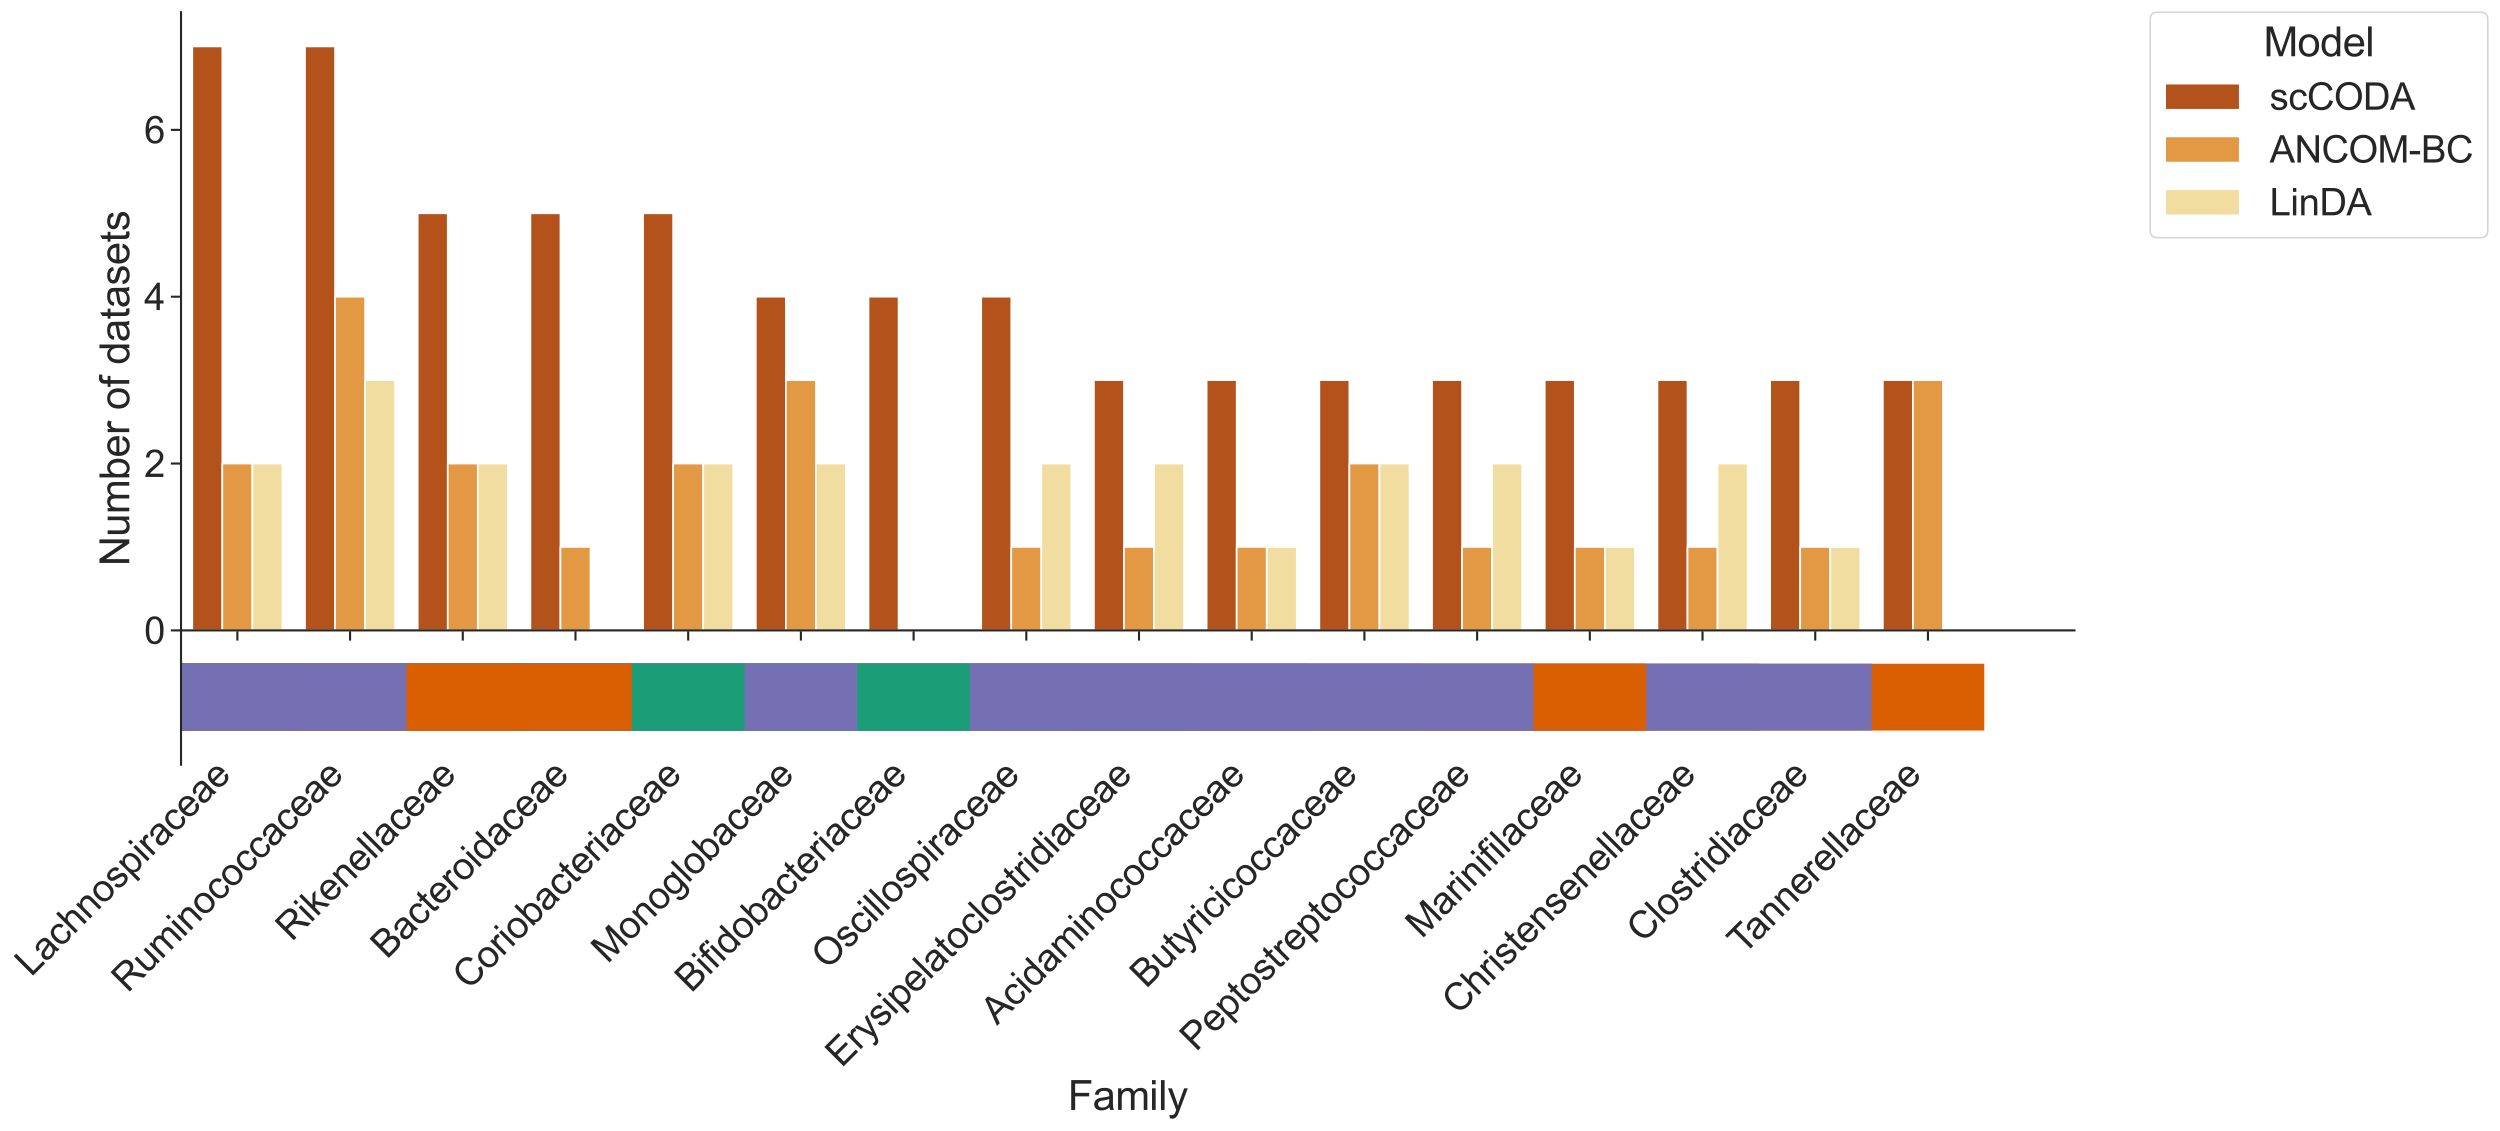 <?xml version="1.0" encoding="utf-8" standalone="no"?>
<!DOCTYPE svg PUBLIC "-//W3C//DTD SVG 1.1//EN"
  "http://www.w3.org/Graphics/SVG/1.1/DTD/svg11.dtd">
<svg xmlns:xlink="http://www.w3.org/1999/xlink" width="1473.507pt" height="666.455pt" viewBox="0 0 1473.507 666.455" xmlns="http://www.w3.org/2000/svg" version="1.1">
 <defs>
  <style type="text/css">*{stroke-linejoin: round; stroke-linecap: butt}</style>
 </defs>
 <g id="figure_1">
  <g id="patch_1">
   <path d="M 0 666.455 
L 1473.507 666.455 
L 1473.507 0 
L 0 0 
z
" style="fill: #ffffff"/>
  </g>
  <g id="axes_1">
   <g id="patch_2">
    <path d="M 106.691 450.72 
L 1222.691 450.72 
L 1222.691 7.2 
L 106.691 7.2 
z
" style="fill: #ffffff"/>
   </g>
   <g id="matplotlib.axis_1">
    <g id="xtick_1">
     <g id="line2d_1">
      <defs>
       <path id="m313bdf5812" d="M 0 0 
L 0 6 
" style="stroke: #262626; stroke-width: 1.25"/>
      </defs>
      <g>
       <use xlink:href="#m313bdf5812" x="139.905" y="371.555" style="fill: #262626; stroke: #262626; stroke-width: 1.25"/>
      </g>
     </g>
     <g id="text_1">
      <!-- Lachnospiraceae -->
      <g style="fill: #262626" transform="translate(18.335 576.169)rotate(-45)scale(0.22 -0.22)">
       <defs>
        <path id="ArialMT-4c" d="M 469 0 
L 469 4581 
L 1075 4581 
L 1075 541 
L 3331 541 
L 3331 0 
L 469 0 
z
" transform="scale(0.016)"/>
        <path id="ArialMT-61" d="M 2588 409 
Q 2275 144 1986 34 
Q 1697 -75 1366 -75 
Q 819 -75 525 192 
Q 231 459 231 875 
Q 231 1119 342 1320 
Q 453 1522 633 1644 
Q 813 1766 1038 1828 
Q 1203 1872 1538 1913 
Q 2219 1994 2541 2106 
Q 2544 2222 2544 2253 
Q 2544 2597 2384 2738 
Q 2169 2928 1744 2928 
Q 1347 2928 1158 2789 
Q 969 2650 878 2297 
L 328 2372 
Q 403 2725 575 2942 
Q 747 3159 1072 3276 
Q 1397 3394 1825 3394 
Q 2250 3394 2515 3294 
Q 2781 3194 2906 3042 
Q 3031 2891 3081 2659 
Q 3109 2516 3109 2141 
L 3109 1391 
Q 3109 606 3145 398 
Q 3181 191 3288 0 
L 2700 0 
Q 2613 175 2588 409 
z
M 2541 1666 
Q 2234 1541 1622 1453 
Q 1275 1403 1131 1340 
Q 988 1278 909 1158 
Q 831 1038 831 891 
Q 831 666 1001 516 
Q 1172 366 1500 366 
Q 1825 366 2078 508 
Q 2331 650 2450 897 
Q 2541 1088 2541 1459 
L 2541 1666 
z
" transform="scale(0.016)"/>
        <path id="ArialMT-63" d="M 2588 1216 
L 3141 1144 
Q 3050 572 2676 248 
Q 2303 -75 1759 -75 
Q 1078 -75 664 370 
Q 250 816 250 1647 
Q 250 2184 428 2587 
Q 606 2991 970 3192 
Q 1334 3394 1763 3394 
Q 2303 3394 2647 3120 
Q 2991 2847 3088 2344 
L 2541 2259 
Q 2463 2594 2264 2762 
Q 2066 2931 1784 2931 
Q 1359 2931 1093 2626 
Q 828 2322 828 1663 
Q 828 994 1084 691 
Q 1341 388 1753 388 
Q 2084 388 2306 591 
Q 2528 794 2588 1216 
z
" transform="scale(0.016)"/>
        <path id="ArialMT-68" d="M 422 0 
L 422 4581 
L 984 4581 
L 984 2938 
Q 1378 3394 1978 3394 
Q 2347 3394 2619 3248 
Q 2891 3103 3008 2847 
Q 3125 2591 3125 2103 
L 3125 0 
L 2563 0 
L 2563 2103 
Q 2563 2525 2380 2717 
Q 2197 2909 1863 2909 
Q 1613 2909 1392 2779 
Q 1172 2650 1078 2428 
Q 984 2206 984 1816 
L 984 0 
L 422 0 
z
" transform="scale(0.016)"/>
        <path id="ArialMT-6e" d="M 422 0 
L 422 3319 
L 928 3319 
L 928 2847 
Q 1294 3394 1984 3394 
Q 2284 3394 2536 3286 
Q 2788 3178 2913 3003 
Q 3038 2828 3088 2588 
Q 3119 2431 3119 2041 
L 3119 0 
L 2556 0 
L 2556 2019 
Q 2556 2363 2490 2533 
Q 2425 2703 2258 2804 
Q 2091 2906 1866 2906 
Q 1506 2906 1245 2678 
Q 984 2450 984 1813 
L 984 0 
L 422 0 
z
" transform="scale(0.016)"/>
        <path id="ArialMT-6f" d="M 213 1659 
Q 213 2581 725 3025 
Q 1153 3394 1769 3394 
Q 2453 3394 2887 2945 
Q 3322 2497 3322 1706 
Q 3322 1066 3130 698 
Q 2938 331 2570 128 
Q 2203 -75 1769 -75 
Q 1072 -75 642 372 
Q 213 819 213 1659 
z
M 791 1659 
Q 791 1022 1069 705 
Q 1347 388 1769 388 
Q 2188 388 2466 706 
Q 2744 1025 2744 1678 
Q 2744 2294 2464 2611 
Q 2184 2928 1769 2928 
Q 1347 2928 1069 2612 
Q 791 2297 791 1659 
z
" transform="scale(0.016)"/>
        <path id="ArialMT-73" d="M 197 991 
L 753 1078 
Q 800 744 1014 566 
Q 1228 388 1613 388 
Q 2000 388 2187 545 
Q 2375 703 2375 916 
Q 2375 1106 2209 1216 
Q 2094 1291 1634 1406 
Q 1016 1563 777 1677 
Q 538 1791 414 1992 
Q 291 2194 291 2438 
Q 291 2659 392 2848 
Q 494 3038 669 3163 
Q 800 3259 1026 3326 
Q 1253 3394 1513 3394 
Q 1903 3394 2198 3281 
Q 2494 3169 2634 2976 
Q 2775 2784 2828 2463 
L 2278 2388 
Q 2241 2644 2061 2787 
Q 1881 2931 1553 2931 
Q 1166 2931 1000 2803 
Q 834 2675 834 2503 
Q 834 2394 903 2306 
Q 972 2216 1119 2156 
Q 1203 2125 1616 2013 
Q 2213 1853 2448 1751 
Q 2684 1650 2818 1456 
Q 2953 1263 2953 975 
Q 2953 694 2789 445 
Q 2625 197 2315 61 
Q 2006 -75 1616 -75 
Q 969 -75 630 194 
Q 291 463 197 991 
z
" transform="scale(0.016)"/>
        <path id="ArialMT-70" d="M 422 -1272 
L 422 3319 
L 934 3319 
L 934 2888 
Q 1116 3141 1344 3267 
Q 1572 3394 1897 3394 
Q 2322 3394 2647 3175 
Q 2972 2956 3137 2557 
Q 3303 2159 3303 1684 
Q 3303 1175 3120 767 
Q 2938 359 2589 142 
Q 2241 -75 1856 -75 
Q 1575 -75 1351 44 
Q 1128 163 984 344 
L 984 -1272 
L 422 -1272 
z
M 931 1641 
Q 931 1000 1190 694 
Q 1450 388 1819 388 
Q 2194 388 2461 705 
Q 2728 1022 2728 1688 
Q 2728 2322 2467 2637 
Q 2206 2953 1844 2953 
Q 1484 2953 1207 2617 
Q 931 2281 931 1641 
z
" transform="scale(0.016)"/>
        <path id="ArialMT-69" d="M 425 3934 
L 425 4581 
L 988 4581 
L 988 3934 
L 425 3934 
z
M 425 0 
L 425 3319 
L 988 3319 
L 988 0 
L 425 0 
z
" transform="scale(0.016)"/>
        <path id="ArialMT-72" d="M 416 0 
L 416 3319 
L 922 3319 
L 922 2816 
Q 1116 3169 1280 3281 
Q 1444 3394 1641 3394 
Q 1925 3394 2219 3213 
L 2025 2691 
Q 1819 2813 1613 2813 
Q 1428 2813 1281 2702 
Q 1134 2591 1072 2394 
Q 978 2094 978 1738 
L 978 0 
L 416 0 
z
" transform="scale(0.016)"/>
        <path id="ArialMT-65" d="M 2694 1069 
L 3275 997 
Q 3138 488 2766 206 
Q 2394 -75 1816 -75 
Q 1088 -75 661 373 
Q 234 822 234 1631 
Q 234 2469 665 2931 
Q 1097 3394 1784 3394 
Q 2450 3394 2872 2941 
Q 3294 2488 3294 1666 
Q 3294 1616 3291 1516 
L 816 1516 
Q 847 969 1125 678 
Q 1403 388 1819 388 
Q 2128 388 2347 550 
Q 2566 713 2694 1069 
z
M 847 1978 
L 2700 1978 
Q 2663 2397 2488 2606 
Q 2219 2931 1791 2931 
Q 1403 2931 1139 2672 
Q 875 2413 847 1978 
z
" transform="scale(0.016)"/>
       </defs>
       <use xlink:href="#ArialMT-4c"/>
       <use xlink:href="#ArialMT-61" x="55.615"/>
       <use xlink:href="#ArialMT-63" x="111.23"/>
       <use xlink:href="#ArialMT-68" x="161.23"/>
       <use xlink:href="#ArialMT-6e" x="216.846"/>
       <use xlink:href="#ArialMT-6f" x="272.461"/>
       <use xlink:href="#ArialMT-73" x="328.076"/>
       <use xlink:href="#ArialMT-70" x="378.076"/>
       <use xlink:href="#ArialMT-69" x="433.691"/>
       <use xlink:href="#ArialMT-72" x="455.908"/>
       <use xlink:href="#ArialMT-61" x="489.209"/>
       <use xlink:href="#ArialMT-63" x="544.824"/>
       <use xlink:href="#ArialMT-65" x="594.824"/>
       <use xlink:href="#ArialMT-61" x="650.439"/>
       <use xlink:href="#ArialMT-65" x="706.055"/>
      </g>
     </g>
    </g>
    <g id="xtick_2">
     <g id="line2d_2">
      <g>
       <use xlink:href="#m313bdf5812" x="206.334" y="371.555" style="fill: #262626; stroke: #262626; stroke-width: 1.25"/>
      </g>
     </g>
     <g id="text_2">
      <!-- Ruminococcaceae -->
      <g style="fill: #262626" transform="translate(75.274 585.658)rotate(-45)scale(0.22 -0.22)">
       <defs>
        <path id="ArialMT-52" d="M 503 0 
L 503 4581 
L 2534 4581 
Q 3147 4581 3465 4457 
Q 3784 4334 3975 4021 
Q 4166 3709 4166 3331 
Q 4166 2844 3850 2509 
Q 3534 2175 2875 2084 
Q 3116 1969 3241 1856 
Q 3506 1613 3744 1247 
L 4541 0 
L 3778 0 
L 3172 953 
Q 2906 1366 2734 1584 
Q 2563 1803 2427 1890 
Q 2291 1978 2150 2013 
Q 2047 2034 1813 2034 
L 1109 2034 
L 1109 0 
L 503 0 
z
M 1109 2559 
L 2413 2559 
Q 2828 2559 3062 2645 
Q 3297 2731 3419 2920 
Q 3541 3109 3541 3331 
Q 3541 3656 3305 3865 
Q 3069 4075 2559 4075 
L 1109 4075 
L 1109 2559 
z
" transform="scale(0.016)"/>
        <path id="ArialMT-75" d="M 2597 0 
L 2597 488 
Q 2209 -75 1544 -75 
Q 1250 -75 995 37 
Q 741 150 617 320 
Q 494 491 444 738 
Q 409 903 409 1263 
L 409 3319 
L 972 3319 
L 972 1478 
Q 972 1038 1006 884 
Q 1059 663 1231 536 
Q 1403 409 1656 409 
Q 1909 409 2131 539 
Q 2353 669 2445 892 
Q 2538 1116 2538 1541 
L 2538 3319 
L 3100 3319 
L 3100 0 
L 2597 0 
z
" transform="scale(0.016)"/>
        <path id="ArialMT-6d" d="M 422 0 
L 422 3319 
L 925 3319 
L 925 2853 
Q 1081 3097 1340 3245 
Q 1600 3394 1931 3394 
Q 2300 3394 2536 3241 
Q 2772 3088 2869 2813 
Q 3263 3394 3894 3394 
Q 4388 3394 4653 3120 
Q 4919 2847 4919 2278 
L 4919 0 
L 4359 0 
L 4359 2091 
Q 4359 2428 4304 2576 
Q 4250 2725 4106 2815 
Q 3963 2906 3769 2906 
Q 3419 2906 3187 2673 
Q 2956 2441 2956 1928 
L 2956 0 
L 2394 0 
L 2394 2156 
Q 2394 2531 2256 2718 
Q 2119 2906 1806 2906 
Q 1569 2906 1367 2781 
Q 1166 2656 1075 2415 
Q 984 2175 984 1722 
L 984 0 
L 422 0 
z
" transform="scale(0.016)"/>
       </defs>
       <use xlink:href="#ArialMT-52"/>
       <use xlink:href="#ArialMT-75" x="72.217"/>
       <use xlink:href="#ArialMT-6d" x="127.832"/>
       <use xlink:href="#ArialMT-69" x="211.133"/>
       <use xlink:href="#ArialMT-6e" x="233.35"/>
       <use xlink:href="#ArialMT-6f" x="288.965"/>
       <use xlink:href="#ArialMT-63" x="344.58"/>
       <use xlink:href="#ArialMT-6f" x="394.58"/>
       <use xlink:href="#ArialMT-63" x="450.195"/>
       <use xlink:href="#ArialMT-63" x="500.195"/>
       <use xlink:href="#ArialMT-61" x="550.195"/>
       <use xlink:href="#ArialMT-63" x="605.811"/>
       <use xlink:href="#ArialMT-65" x="655.811"/>
       <use xlink:href="#ArialMT-61" x="711.426"/>
       <use xlink:href="#ArialMT-65" x="767.041"/>
      </g>
     </g>
    </g>
    <g id="xtick_3">
     <g id="line2d_3">
      <g>
       <use xlink:href="#m313bdf5812" x="272.763" y="371.555" style="fill: #262626; stroke: #262626; stroke-width: 1.25"/>
      </g>
     </g>
     <g id="text_3">
      <!-- Rikenellaceae -->
      <g style="fill: #262626" transform="translate(171.955 555.406)rotate(-45)scale(0.22 -0.22)">
       <defs>
        <path id="ArialMT-6b" d="M 425 0 
L 425 4581 
L 988 4581 
L 988 1969 
L 2319 3319 
L 3047 3319 
L 1778 2088 
L 3175 0 
L 2481 0 
L 1384 1697 
L 988 1316 
L 988 0 
L 425 0 
z
" transform="scale(0.016)"/>
        <path id="ArialMT-6c" d="M 409 0 
L 409 4581 
L 972 4581 
L 972 0 
L 409 0 
z
" transform="scale(0.016)"/>
       </defs>
       <use xlink:href="#ArialMT-52"/>
       <use xlink:href="#ArialMT-69" x="72.217"/>
       <use xlink:href="#ArialMT-6b" x="94.434"/>
       <use xlink:href="#ArialMT-65" x="144.434"/>
       <use xlink:href="#ArialMT-6e" x="200.049"/>
       <use xlink:href="#ArialMT-65" x="255.664"/>
       <use xlink:href="#ArialMT-6c" x="311.279"/>
       <use xlink:href="#ArialMT-6c" x="333.496"/>
       <use xlink:href="#ArialMT-61" x="355.713"/>
       <use xlink:href="#ArialMT-63" x="411.328"/>
       <use xlink:href="#ArialMT-65" x="461.328"/>
       <use xlink:href="#ArialMT-61" x="516.943"/>
       <use xlink:href="#ArialMT-65" x="572.559"/>
      </g>
     </g>
    </g>
    <g id="xtick_4">
     <g id="line2d_4">
      <g>
       <use xlink:href="#m313bdf5812" x="339.191" y="371.555" style="fill: #262626; stroke: #262626; stroke-width: 1.25"/>
      </g>
     </g>
     <g id="text_4">
      <!-- Bacteroidaceae -->
      <g style="fill: #262626" transform="translate(228.002 565.787)rotate(-45)scale(0.22 -0.22)">
       <defs>
        <path id="ArialMT-42" d="M 469 0 
L 469 4581 
L 2188 4581 
Q 2713 4581 3030 4442 
Q 3347 4303 3526 4014 
Q 3706 3725 3706 3409 
Q 3706 3116 3547 2856 
Q 3388 2597 3066 2438 
Q 3481 2316 3704 2022 
Q 3928 1728 3928 1328 
Q 3928 1006 3792 729 
Q 3656 453 3456 303 
Q 3256 153 2954 76 
Q 2653 0 2216 0 
L 469 0 
z
M 1075 2656 
L 2066 2656 
Q 2469 2656 2644 2709 
Q 2875 2778 2992 2937 
Q 3109 3097 3109 3338 
Q 3109 3566 3000 3739 
Q 2891 3913 2687 3977 
Q 2484 4041 1991 4041 
L 1075 4041 
L 1075 2656 
z
M 1075 541 
L 2216 541 
Q 2509 541 2628 563 
Q 2838 600 2978 687 
Q 3119 775 3209 942 
Q 3300 1109 3300 1328 
Q 3300 1584 3169 1773 
Q 3038 1963 2805 2039 
Q 2572 2116 2134 2116 
L 1075 2116 
L 1075 541 
z
" transform="scale(0.016)"/>
        <path id="ArialMT-74" d="M 1650 503 
L 1731 6 
Q 1494 -44 1306 -44 
Q 1000 -44 831 53 
Q 663 150 594 308 
Q 525 466 525 972 
L 525 2881 
L 113 2881 
L 113 3319 
L 525 3319 
L 525 4141 
L 1084 4478 
L 1084 3319 
L 1650 3319 
L 1650 2881 
L 1084 2881 
L 1084 941 
Q 1084 700 1114 631 
Q 1144 563 1211 522 
Q 1278 481 1403 481 
Q 1497 481 1650 503 
z
" transform="scale(0.016)"/>
        <path id="ArialMT-64" d="M 2575 0 
L 2575 419 
Q 2259 -75 1647 -75 
Q 1250 -75 917 144 
Q 584 363 401 755 
Q 219 1147 219 1656 
Q 219 2153 384 2558 
Q 550 2963 881 3178 
Q 1213 3394 1622 3394 
Q 1922 3394 2156 3267 
Q 2391 3141 2538 2938 
L 2538 4581 
L 3097 4581 
L 3097 0 
L 2575 0 
z
M 797 1656 
Q 797 1019 1065 703 
Q 1334 388 1700 388 
Q 2069 388 2326 689 
Q 2584 991 2584 1609 
Q 2584 2291 2321 2609 
Q 2059 2928 1675 2928 
Q 1300 2928 1048 2622 
Q 797 2316 797 1656 
z
" transform="scale(0.016)"/>
       </defs>
       <use xlink:href="#ArialMT-42"/>
       <use xlink:href="#ArialMT-61" x="66.699"/>
       <use xlink:href="#ArialMT-63" x="122.314"/>
       <use xlink:href="#ArialMT-74" x="172.314"/>
       <use xlink:href="#ArialMT-65" x="200.098"/>
       <use xlink:href="#ArialMT-72" x="255.713"/>
       <use xlink:href="#ArialMT-6f" x="289.014"/>
       <use xlink:href="#ArialMT-69" x="344.629"/>
       <use xlink:href="#ArialMT-64" x="366.846"/>
       <use xlink:href="#ArialMT-61" x="422.461"/>
       <use xlink:href="#ArialMT-63" x="478.076"/>
       <use xlink:href="#ArialMT-65" x="528.076"/>
       <use xlink:href="#ArialMT-61" x="583.691"/>
       <use xlink:href="#ArialMT-65" x="639.307"/>
      </g>
     </g>
    </g>
    <g id="xtick_5">
     <g id="line2d_5">
      <g>
       <use xlink:href="#m313bdf5812" x="405.62" y="371.555" style="fill: #262626; stroke: #262626; stroke-width: 1.25"/>
      </g>
     </g>
     <g id="text_5">
      <!-- Coriobacteriaceae -->
      <g style="fill: #262626" transform="translate(276.286 583.932)rotate(-45)scale(0.22 -0.22)">
       <defs>
        <path id="ArialMT-43" d="M 3763 1606 
L 4369 1453 
Q 4178 706 3683 314 
Q 3188 -78 2472 -78 
Q 1731 -78 1267 223 
Q 803 525 561 1097 
Q 319 1669 319 2325 
Q 319 3041 592 3573 
Q 866 4106 1370 4382 
Q 1875 4659 2481 4659 
Q 3169 4659 3637 4309 
Q 4106 3959 4291 3325 
L 3694 3184 
Q 3534 3684 3231 3912 
Q 2928 4141 2469 4141 
Q 1941 4141 1586 3887 
Q 1231 3634 1087 3207 
Q 944 2781 944 2328 
Q 944 1744 1114 1308 
Q 1284 872 1643 656 
Q 2003 441 2422 441 
Q 2931 441 3284 734 
Q 3638 1028 3763 1606 
z
" transform="scale(0.016)"/>
        <path id="ArialMT-62" d="M 941 0 
L 419 0 
L 419 4581 
L 981 4581 
L 981 2947 
Q 1338 3394 1891 3394 
Q 2197 3394 2470 3270 
Q 2744 3147 2920 2923 
Q 3097 2700 3197 2384 
Q 3297 2069 3297 1709 
Q 3297 856 2875 390 
Q 2453 -75 1863 -75 
Q 1275 -75 941 416 
L 941 0 
z
M 934 1684 
Q 934 1088 1097 822 
Q 1363 388 1816 388 
Q 2184 388 2453 708 
Q 2722 1028 2722 1663 
Q 2722 2313 2464 2622 
Q 2206 2931 1841 2931 
Q 1472 2931 1203 2611 
Q 934 2291 934 1684 
z
" transform="scale(0.016)"/>
       </defs>
       <use xlink:href="#ArialMT-43"/>
       <use xlink:href="#ArialMT-6f" x="72.217"/>
       <use xlink:href="#ArialMT-72" x="127.832"/>
       <use xlink:href="#ArialMT-69" x="161.133"/>
       <use xlink:href="#ArialMT-6f" x="183.35"/>
       <use xlink:href="#ArialMT-62" x="238.965"/>
       <use xlink:href="#ArialMT-61" x="294.58"/>
       <use xlink:href="#ArialMT-63" x="350.195"/>
       <use xlink:href="#ArialMT-74" x="400.195"/>
       <use xlink:href="#ArialMT-65" x="427.979"/>
       <use xlink:href="#ArialMT-72" x="483.594"/>
       <use xlink:href="#ArialMT-69" x="516.895"/>
       <use xlink:href="#ArialMT-61" x="539.111"/>
       <use xlink:href="#ArialMT-63" x="594.727"/>
       <use xlink:href="#ArialMT-65" x="644.727"/>
       <use xlink:href="#ArialMT-61" x="700.342"/>
       <use xlink:href="#ArialMT-65" x="755.957"/>
      </g>
     </g>
    </g>
    <g id="xtick_6">
     <g id="line2d_6">
      <g>
       <use xlink:href="#m313bdf5812" x="472.048" y="371.555" style="fill: #262626; stroke: #262626; stroke-width: 1.25"/>
      </g>
     </g>
     <g id="text_6">
      <!-- Monoglobaceae -->
      <g style="fill: #262626" transform="translate(358.074 568.391)rotate(-45)scale(0.22 -0.22)">
       <defs>
        <path id="ArialMT-4d" d="M 475 0 
L 475 4581 
L 1388 4581 
L 2472 1338 
Q 2622 884 2691 659 
Q 2769 909 2934 1394 
L 4031 4581 
L 4847 4581 
L 4847 0 
L 4263 0 
L 4263 3834 
L 2931 0 
L 2384 0 
L 1059 3900 
L 1059 0 
L 475 0 
z
" transform="scale(0.016)"/>
        <path id="ArialMT-67" d="M 319 -275 
L 866 -356 
Q 900 -609 1056 -725 
Q 1266 -881 1628 -881 
Q 2019 -881 2231 -725 
Q 2444 -569 2519 -288 
Q 2563 -116 2559 434 
Q 2191 0 1641 0 
Q 956 0 581 494 
Q 206 988 206 1678 
Q 206 2153 378 2554 
Q 550 2956 876 3175 
Q 1203 3394 1644 3394 
Q 2231 3394 2613 2919 
L 2613 3319 
L 3131 3319 
L 3131 450 
Q 3131 -325 2973 -648 
Q 2816 -972 2473 -1159 
Q 2131 -1347 1631 -1347 
Q 1038 -1347 672 -1080 
Q 306 -813 319 -275 
z
M 784 1719 
Q 784 1066 1043 766 
Q 1303 466 1694 466 
Q 2081 466 2343 764 
Q 2606 1063 2606 1700 
Q 2606 2309 2336 2618 
Q 2066 2928 1684 2928 
Q 1309 2928 1046 2623 
Q 784 2319 784 1719 
z
" transform="scale(0.016)"/>
       </defs>
       <use xlink:href="#ArialMT-4d"/>
       <use xlink:href="#ArialMT-6f" x="83.301"/>
       <use xlink:href="#ArialMT-6e" x="138.916"/>
       <use xlink:href="#ArialMT-6f" x="194.531"/>
       <use xlink:href="#ArialMT-67" x="250.146"/>
       <use xlink:href="#ArialMT-6c" x="305.762"/>
       <use xlink:href="#ArialMT-6f" x="327.979"/>
       <use xlink:href="#ArialMT-62" x="383.594"/>
       <use xlink:href="#ArialMT-61" x="439.209"/>
       <use xlink:href="#ArialMT-63" x="494.824"/>
       <use xlink:href="#ArialMT-65" x="544.824"/>
       <use xlink:href="#ArialMT-61" x="600.439"/>
       <use xlink:href="#ArialMT-65" x="656.055"/>
      </g>
     </g>
    </g>
    <g id="xtick_7">
     <g id="line2d_7">
      <g>
       <use xlink:href="#m313bdf5812" x="538.477" y="371.555" style="fill: #262626; stroke: #262626; stroke-width: 1.25"/>
      </g>
     </g>
     <g id="text_7">
      <!-- Bifidobacteriaceae -->
      <g style="fill: #262626" transform="translate(407.402 585.673)rotate(-45)scale(0.22 -0.22)">
       <defs>
        <path id="ArialMT-66" d="M 556 0 
L 556 2881 
L 59 2881 
L 59 3319 
L 556 3319 
L 556 3672 
Q 556 4006 616 4169 
Q 697 4388 901 4523 
Q 1106 4659 1475 4659 
Q 1713 4659 2000 4603 
L 1916 4113 
Q 1741 4144 1584 4144 
Q 1328 4144 1222 4034 
Q 1116 3925 1116 3625 
L 1116 3319 
L 1763 3319 
L 1763 2881 
L 1116 2881 
L 1116 0 
L 556 0 
z
" transform="scale(0.016)"/>
       </defs>
       <use xlink:href="#ArialMT-42"/>
       <use xlink:href="#ArialMT-69" x="66.699"/>
       <use xlink:href="#ArialMT-66" x="88.916"/>
       <use xlink:href="#ArialMT-69" x="116.699"/>
       <use xlink:href="#ArialMT-64" x="138.916"/>
       <use xlink:href="#ArialMT-6f" x="194.531"/>
       <use xlink:href="#ArialMT-62" x="250.146"/>
       <use xlink:href="#ArialMT-61" x="305.762"/>
       <use xlink:href="#ArialMT-63" x="361.377"/>
       <use xlink:href="#ArialMT-74" x="411.377"/>
       <use xlink:href="#ArialMT-65" x="439.16"/>
       <use xlink:href="#ArialMT-72" x="494.775"/>
       <use xlink:href="#ArialMT-69" x="528.076"/>
       <use xlink:href="#ArialMT-61" x="550.293"/>
       <use xlink:href="#ArialMT-63" x="605.908"/>
       <use xlink:href="#ArialMT-65" x="655.908"/>
       <use xlink:href="#ArialMT-61" x="711.523"/>
       <use xlink:href="#ArialMT-65" x="767.139"/>
      </g>
     </g>
    </g>
    <g id="xtick_8">
     <g id="line2d_8">
      <g>
       <use xlink:href="#m313bdf5812" x="604.905" y="371.555" style="fill: #262626; stroke: #262626; stroke-width: 1.25"/>
      </g>
     </g>
     <g id="text_8">
      <!-- Oscillospiraceae -->
      <g style="fill: #262626" transform="translate(487.691 572.012)rotate(-45)scale(0.22 -0.22)">
       <defs>
        <path id="ArialMT-4f" d="M 309 2231 
Q 309 3372 921 4017 
Q 1534 4663 2503 4663 
Q 3138 4663 3647 4359 
Q 4156 4056 4423 3514 
Q 4691 2972 4691 2284 
Q 4691 1588 4409 1038 
Q 4128 488 3612 205 
Q 3097 -78 2500 -78 
Q 1853 -78 1343 234 
Q 834 547 571 1087 
Q 309 1628 309 2231 
z
M 934 2222 
Q 934 1394 1379 917 
Q 1825 441 2497 441 
Q 3181 441 3623 922 
Q 4066 1403 4066 2288 
Q 4066 2847 3877 3264 
Q 3688 3681 3323 3911 
Q 2959 4141 2506 4141 
Q 1863 4141 1398 3698 
Q 934 3256 934 2222 
z
" transform="scale(0.016)"/>
       </defs>
       <use xlink:href="#ArialMT-4f"/>
       <use xlink:href="#ArialMT-73" x="77.783"/>
       <use xlink:href="#ArialMT-63" x="127.783"/>
       <use xlink:href="#ArialMT-69" x="177.783"/>
       <use xlink:href="#ArialMT-6c" x="200"/>
       <use xlink:href="#ArialMT-6c" x="222.217"/>
       <use xlink:href="#ArialMT-6f" x="244.434"/>
       <use xlink:href="#ArialMT-73" x="300.049"/>
       <use xlink:href="#ArialMT-70" x="350.049"/>
       <use xlink:href="#ArialMT-69" x="405.664"/>
       <use xlink:href="#ArialMT-72" x="427.881"/>
       <use xlink:href="#ArialMT-61" x="461.182"/>
       <use xlink:href="#ArialMT-63" x="516.797"/>
       <use xlink:href="#ArialMT-65" x="566.797"/>
       <use xlink:href="#ArialMT-61" x="622.412"/>
       <use xlink:href="#ArialMT-65" x="678.027"/>
      </g>
     </g>
    </g>
    <g id="xtick_9">
     <g id="line2d_9">
      <g>
       <use xlink:href="#m313bdf5812" x="671.334" y="371.555" style="fill: #262626; stroke: #262626; stroke-width: 1.25"/>
      </g>
     </g>
     <g id="text_9">
      <!-- Erysipelatoclostridiaceae -->
      <g style="fill: #262626" transform="translate(495.999 629.751)rotate(-45)scale(0.22 -0.22)">
       <defs>
        <path id="ArialMT-45" d="M 506 0 
L 506 4581 
L 3819 4581 
L 3819 4041 
L 1113 4041 
L 1113 2638 
L 3647 2638 
L 3647 2100 
L 1113 2100 
L 1113 541 
L 3925 541 
L 3925 0 
L 506 0 
z
" transform="scale(0.016)"/>
        <path id="ArialMT-79" d="M 397 -1278 
L 334 -750 
Q 519 -800 656 -800 
Q 844 -800 956 -737 
Q 1069 -675 1141 -563 
Q 1194 -478 1313 -144 
Q 1328 -97 1363 -6 
L 103 3319 
L 709 3319 
L 1400 1397 
Q 1534 1031 1641 628 
Q 1738 1016 1872 1384 
L 2581 3319 
L 3144 3319 
L 1881 -56 
Q 1678 -603 1566 -809 
Q 1416 -1088 1222 -1217 
Q 1028 -1347 759 -1347 
Q 597 -1347 397 -1278 
z
" transform="scale(0.016)"/>
       </defs>
       <use xlink:href="#ArialMT-45"/>
       <use xlink:href="#ArialMT-72" x="66.699"/>
       <use xlink:href="#ArialMT-79" x="100"/>
       <use xlink:href="#ArialMT-73" x="150"/>
       <use xlink:href="#ArialMT-69" x="200"/>
       <use xlink:href="#ArialMT-70" x="222.217"/>
       <use xlink:href="#ArialMT-65" x="277.832"/>
       <use xlink:href="#ArialMT-6c" x="333.447"/>
       <use xlink:href="#ArialMT-61" x="355.664"/>
       <use xlink:href="#ArialMT-74" x="411.279"/>
       <use xlink:href="#ArialMT-6f" x="439.062"/>
       <use xlink:href="#ArialMT-63" x="494.678"/>
       <use xlink:href="#ArialMT-6c" x="544.678"/>
       <use xlink:href="#ArialMT-6f" x="566.895"/>
       <use xlink:href="#ArialMT-73" x="622.51"/>
       <use xlink:href="#ArialMT-74" x="672.51"/>
       <use xlink:href="#ArialMT-72" x="700.293"/>
       <use xlink:href="#ArialMT-69" x="733.594"/>
       <use xlink:href="#ArialMT-64" x="755.811"/>
       <use xlink:href="#ArialMT-69" x="811.426"/>
       <use xlink:href="#ArialMT-61" x="833.643"/>
       <use xlink:href="#ArialMT-63" x="889.258"/>
       <use xlink:href="#ArialMT-65" x="939.258"/>
       <use xlink:href="#ArialMT-61" x="994.873"/>
       <use xlink:href="#ArialMT-65" x="1050.488"/>
      </g>
     </g>
    </g>
    <g id="xtick_10">
     <g id="line2d_10">
      <g>
       <use xlink:href="#m313bdf5812" x="737.763" y="371.555" style="fill: #262626; stroke: #262626; stroke-width: 1.25"/>
      </g>
     </g>
     <g id="text_10">
      <!-- Acidaminococcaceae -->
      <g style="fill: #262626" transform="translate(587.675 604.685)rotate(-45)scale(0.22 -0.22)">
       <defs>
        <path id="ArialMT-41" d="M -9 0 
L 1750 4581 
L 2403 4581 
L 4278 0 
L 3588 0 
L 3053 1388 
L 1138 1388 
L 634 0 
L -9 0 
z
M 1313 1881 
L 2866 1881 
L 2388 3150 
Q 2169 3728 2063 4100 
Q 1975 3659 1816 3225 
L 1313 1881 
z
" transform="scale(0.016)"/>
       </defs>
       <use xlink:href="#ArialMT-41"/>
       <use xlink:href="#ArialMT-63" x="66.699"/>
       <use xlink:href="#ArialMT-69" x="116.699"/>
       <use xlink:href="#ArialMT-64" x="138.916"/>
       <use xlink:href="#ArialMT-61" x="194.531"/>
       <use xlink:href="#ArialMT-6d" x="250.146"/>
       <use xlink:href="#ArialMT-69" x="333.447"/>
       <use xlink:href="#ArialMT-6e" x="355.664"/>
       <use xlink:href="#ArialMT-6f" x="411.279"/>
       <use xlink:href="#ArialMT-63" x="466.895"/>
       <use xlink:href="#ArialMT-6f" x="516.895"/>
       <use xlink:href="#ArialMT-63" x="572.51"/>
       <use xlink:href="#ArialMT-63" x="622.51"/>
       <use xlink:href="#ArialMT-61" x="672.51"/>
       <use xlink:href="#ArialMT-63" x="728.125"/>
       <use xlink:href="#ArialMT-65" x="778.125"/>
       <use xlink:href="#ArialMT-61" x="833.74"/>
       <use xlink:href="#ArialMT-65" x="889.355"/>
      </g>
     </g>
    </g>
    <g id="xtick_11">
     <g id="line2d_11">
      <g>
       <use xlink:href="#m313bdf5812" x="804.191" y="371.555" style="fill: #262626; stroke: #262626; stroke-width: 1.25"/>
      </g>
     </g>
     <g id="text_11">
      <!-- Butyricicoccaceae -->
      <g style="fill: #262626" transform="translate(675.552 583.055)rotate(-45)scale(0.22 -0.22)">
       <use xlink:href="#ArialMT-42"/>
       <use xlink:href="#ArialMT-75" x="66.699"/>
       <use xlink:href="#ArialMT-74" x="122.314"/>
       <use xlink:href="#ArialMT-79" x="150.098"/>
       <use xlink:href="#ArialMT-72" x="200.098"/>
       <use xlink:href="#ArialMT-69" x="233.398"/>
       <use xlink:href="#ArialMT-63" x="255.615"/>
       <use xlink:href="#ArialMT-69" x="305.615"/>
       <use xlink:href="#ArialMT-63" x="327.832"/>
       <use xlink:href="#ArialMT-6f" x="377.832"/>
       <use xlink:href="#ArialMT-63" x="433.447"/>
       <use xlink:href="#ArialMT-63" x="483.447"/>
       <use xlink:href="#ArialMT-61" x="533.447"/>
       <use xlink:href="#ArialMT-63" x="589.062"/>
       <use xlink:href="#ArialMT-65" x="639.062"/>
       <use xlink:href="#ArialMT-61" x="694.678"/>
       <use xlink:href="#ArialMT-65" x="750.293"/>
      </g>
     </g>
    </g>
    <g id="xtick_12">
     <g id="line2d_12">
      <g>
       <use xlink:href="#m313bdf5812" x="870.62" y="371.555" style="fill: #262626; stroke: #262626; stroke-width: 1.25"/>
      </g>
     </g>
     <g id="text_12">
      <!-- Peptostreptococcaceae -->
      <g style="fill: #262626" transform="translate(704.957 620.261)rotate(-45)scale(0.22 -0.22)">
       <defs>
        <path id="ArialMT-50" d="M 494 0 
L 494 4581 
L 2222 4581 
Q 2678 4581 2919 4538 
Q 3256 4481 3484 4323 
Q 3713 4166 3852 3881 
Q 3991 3597 3991 3256 
Q 3991 2672 3619 2267 
Q 3247 1863 2275 1863 
L 1100 1863 
L 1100 0 
L 494 0 
z
M 1100 2403 
L 2284 2403 
Q 2872 2403 3119 2622 
Q 3366 2841 3366 3238 
Q 3366 3525 3220 3729 
Q 3075 3934 2838 4000 
Q 2684 4041 2272 4041 
L 1100 4041 
L 1100 2403 
z
" transform="scale(0.016)"/>
       </defs>
       <use xlink:href="#ArialMT-50"/>
       <use xlink:href="#ArialMT-65" x="66.699"/>
       <use xlink:href="#ArialMT-70" x="122.314"/>
       <use xlink:href="#ArialMT-74" x="177.93"/>
       <use xlink:href="#ArialMT-6f" x="205.713"/>
       <use xlink:href="#ArialMT-73" x="261.328"/>
       <use xlink:href="#ArialMT-74" x="311.328"/>
       <use xlink:href="#ArialMT-72" x="339.111"/>
       <use xlink:href="#ArialMT-65" x="372.412"/>
       <use xlink:href="#ArialMT-70" x="428.027"/>
       <use xlink:href="#ArialMT-74" x="483.643"/>
       <use xlink:href="#ArialMT-6f" x="511.426"/>
       <use xlink:href="#ArialMT-63" x="567.041"/>
       <use xlink:href="#ArialMT-6f" x="617.041"/>
       <use xlink:href="#ArialMT-63" x="672.656"/>
       <use xlink:href="#ArialMT-63" x="722.656"/>
       <use xlink:href="#ArialMT-61" x="772.656"/>
       <use xlink:href="#ArialMT-63" x="828.271"/>
       <use xlink:href="#ArialMT-65" x="878.271"/>
       <use xlink:href="#ArialMT-61" x="933.887"/>
       <use xlink:href="#ArialMT-65" x="989.502"/>
      </g>
     </g>
    </g>
    <g id="xtick_13">
     <g id="line2d_13">
      <g>
       <use xlink:href="#m313bdf5812" x="937.048" y="371.555" style="fill: #262626; stroke: #262626; stroke-width: 1.25"/>
      </g>
     </g>
     <g id="text_13">
      <!-- Marinifilaceae -->
      <g style="fill: #262626" transform="translate(837.988 553.658)rotate(-45)scale(0.22 -0.22)">
       <use xlink:href="#ArialMT-4d"/>
       <use xlink:href="#ArialMT-61" x="83.301"/>
       <use xlink:href="#ArialMT-72" x="138.916"/>
       <use xlink:href="#ArialMT-69" x="172.217"/>
       <use xlink:href="#ArialMT-6e" x="194.434"/>
       <use xlink:href="#ArialMT-69" x="250.049"/>
       <use xlink:href="#ArialMT-66" x="272.266"/>
       <use xlink:href="#ArialMT-69" x="300.049"/>
       <use xlink:href="#ArialMT-6c" x="322.266"/>
       <use xlink:href="#ArialMT-61" x="344.482"/>
       <use xlink:href="#ArialMT-63" x="400.098"/>
       <use xlink:href="#ArialMT-65" x="450.098"/>
       <use xlink:href="#ArialMT-61" x="505.713"/>
       <use xlink:href="#ArialMT-65" x="561.328"/>
      </g>
     </g>
    </g>
    <g id="xtick_14">
     <g id="line2d_14">
      <g>
       <use xlink:href="#m313bdf5812" x="1003.477" y="371.555" style="fill: #262626; stroke: #262626; stroke-width: 1.25"/>
      </g>
     </g>
     <g id="text_14">
      <!-- Christensenellaceae -->
      <g style="fill: #262626" transform="translate(859.437 598.638)rotate(-45)scale(0.22 -0.22)">
       <use xlink:href="#ArialMT-43"/>
       <use xlink:href="#ArialMT-68" x="72.217"/>
       <use xlink:href="#ArialMT-72" x="127.832"/>
       <use xlink:href="#ArialMT-69" x="161.133"/>
       <use xlink:href="#ArialMT-73" x="183.35"/>
       <use xlink:href="#ArialMT-74" x="233.35"/>
       <use xlink:href="#ArialMT-65" x="261.133"/>
       <use xlink:href="#ArialMT-6e" x="316.748"/>
       <use xlink:href="#ArialMT-73" x="372.363"/>
       <use xlink:href="#ArialMT-65" x="422.363"/>
       <use xlink:href="#ArialMT-6e" x="477.979"/>
       <use xlink:href="#ArialMT-65" x="533.594"/>
       <use xlink:href="#ArialMT-6c" x="589.209"/>
       <use xlink:href="#ArialMT-6c" x="611.426"/>
       <use xlink:href="#ArialMT-61" x="633.643"/>
       <use xlink:href="#ArialMT-63" x="689.258"/>
       <use xlink:href="#ArialMT-65" x="739.258"/>
       <use xlink:href="#ArialMT-61" x="794.873"/>
       <use xlink:href="#ArialMT-65" x="850.488"/>
      </g>
     </g>
    </g>
    <g id="xtick_15">
     <g id="line2d_15">
      <g>
       <use xlink:href="#m313bdf5812" x="1069.905" y="371.555" style="fill: #262626; stroke: #262626; stroke-width: 1.25"/>
      </g>
     </g>
     <g id="text_15">
      <!-- Clostridiaceae -->
      <g style="fill: #262626" transform="translate(968.247 556.257)rotate(-45)scale(0.22 -0.22)">
       <use xlink:href="#ArialMT-43"/>
       <use xlink:href="#ArialMT-6c" x="72.217"/>
       <use xlink:href="#ArialMT-6f" x="94.434"/>
       <use xlink:href="#ArialMT-73" x="150.049"/>
       <use xlink:href="#ArialMT-74" x="200.049"/>
       <use xlink:href="#ArialMT-72" x="227.832"/>
       <use xlink:href="#ArialMT-69" x="261.133"/>
       <use xlink:href="#ArialMT-64" x="283.35"/>
       <use xlink:href="#ArialMT-69" x="338.965"/>
       <use xlink:href="#ArialMT-61" x="361.182"/>
       <use xlink:href="#ArialMT-63" x="416.797"/>
       <use xlink:href="#ArialMT-65" x="466.797"/>
       <use xlink:href="#ArialMT-61" x="522.412"/>
       <use xlink:href="#ArialMT-65" x="578.027"/>
      </g>
     </g>
    </g>
    <g id="xtick_16">
     <g id="line2d_16">
      <g>
       <use xlink:href="#m313bdf5812" x="1136.334" y="371.555" style="fill: #262626; stroke: #262626; stroke-width: 1.25"/>
      </g>
     </g>
     <g id="text_16">
      <!-- Tannerellaceae -->
      <g style="fill: #262626" transform="translate(1027.743 563.189)rotate(-45)scale(0.22 -0.22)">
       <defs>
        <path id="ArialMT-54" d="M 1659 0 
L 1659 4041 
L 150 4041 
L 150 4581 
L 3781 4581 
L 3781 4041 
L 2266 4041 
L 2266 0 
L 1659 0 
z
" transform="scale(0.016)"/>
       </defs>
       <use xlink:href="#ArialMT-54"/>
       <use xlink:href="#ArialMT-61" x="49.959"/>
       <use xlink:href="#ArialMT-6e" x="105.574"/>
       <use xlink:href="#ArialMT-6e" x="161.189"/>
       <use xlink:href="#ArialMT-65" x="216.805"/>
       <use xlink:href="#ArialMT-72" x="272.42"/>
       <use xlink:href="#ArialMT-65" x="305.721"/>
       <use xlink:href="#ArialMT-6c" x="361.336"/>
       <use xlink:href="#ArialMT-6c" x="383.553"/>
       <use xlink:href="#ArialMT-61" x="405.77"/>
       <use xlink:href="#ArialMT-63" x="461.385"/>
       <use xlink:href="#ArialMT-65" x="511.385"/>
       <use xlink:href="#ArialMT-61" x="567"/>
       <use xlink:href="#ArialMT-65" x="622.615"/>
      </g>
     </g>
    </g>
    <g id="text_17">
     <!-- Family -->
     <g style="fill: #262626" transform="translate(629.36 654.203)scale(0.24 -0.24)">
      <defs>
       <path id="ArialMT-46" d="M 525 0 
L 525 4581 
L 3616 4581 
L 3616 4041 
L 1131 4041 
L 1131 2622 
L 3281 2622 
L 3281 2081 
L 1131 2081 
L 1131 0 
L 525 0 
z
" transform="scale(0.016)"/>
      </defs>
      <use xlink:href="#ArialMT-46"/>
      <use xlink:href="#ArialMT-61" x="61.084"/>
      <use xlink:href="#ArialMT-6d" x="116.699"/>
      <use xlink:href="#ArialMT-69" x="200"/>
      <use xlink:href="#ArialMT-6c" x="222.217"/>
      <use xlink:href="#ArialMT-79" x="244.434"/>
     </g>
    </g>
   </g>
   <g id="matplotlib.axis_2">
    <g id="ytick_1">
     <g id="line2d_17">
      <defs>
       <path id="m930a853512" d="M 0 0 
L -6 0 
" style="stroke: #262626; stroke-width: 1.25"/>
      </defs>
      <g>
       <use xlink:href="#m930a853512" x="106.691" y="371.555" style="fill: #262626; stroke: #262626; stroke-width: 1.25"/>
      </g>
     </g>
     <g id="text_18">
      <!-- 0 -->
      <g style="fill: #262626" transform="translate(84.957 379.429)scale(0.22 -0.22)">
       <defs>
        <path id="ArialMT-30" d="M 266 2259 
Q 266 3072 433 3567 
Q 600 4063 929 4331 
Q 1259 4600 1759 4600 
Q 2128 4600 2406 4451 
Q 2684 4303 2865 4023 
Q 3047 3744 3150 3342 
Q 3253 2941 3253 2259 
Q 3253 1453 3087 958 
Q 2922 463 2592 192 
Q 2263 -78 1759 -78 
Q 1097 -78 719 397 
Q 266 969 266 2259 
z
M 844 2259 
Q 844 1131 1108 757 
Q 1372 384 1759 384 
Q 2147 384 2411 759 
Q 2675 1134 2675 2259 
Q 2675 3391 2411 3762 
Q 2147 4134 1753 4134 
Q 1366 4134 1134 3806 
Q 844 3388 844 2259 
z
" transform="scale(0.016)"/>
       </defs>
       <use xlink:href="#ArialMT-30"/>
      </g>
     </g>
    </g>
    <g id="ytick_2">
     <g id="line2d_18">
      <g>
       <use xlink:href="#m930a853512" x="106.691" y="273.214" style="fill: #262626; stroke: #262626; stroke-width: 1.25"/>
      </g>
     </g>
     <g id="text_19">
      <!-- 2 -->
      <g style="fill: #262626" transform="translate(84.957 281.087)scale(0.22 -0.22)">
       <defs>
        <path id="ArialMT-32" d="M 3222 541 
L 3222 0 
L 194 0 
Q 188 203 259 391 
Q 375 700 629 1000 
Q 884 1300 1366 1694 
Q 2113 2306 2375 2664 
Q 2638 3022 2638 3341 
Q 2638 3675 2398 3904 
Q 2159 4134 1775 4134 
Q 1369 4134 1125 3890 
Q 881 3647 878 3216 
L 300 3275 
Q 359 3922 746 4261 
Q 1134 4600 1788 4600 
Q 2447 4600 2831 4234 
Q 3216 3869 3216 3328 
Q 3216 3053 3103 2787 
Q 2991 2522 2730 2228 
Q 2469 1934 1863 1422 
Q 1356 997 1212 845 
Q 1069 694 975 541 
L 3222 541 
z
" transform="scale(0.016)"/>
       </defs>
       <use xlink:href="#ArialMT-32"/>
      </g>
     </g>
    </g>
    <g id="ytick_3">
     <g id="line2d_19">
      <g>
       <use xlink:href="#m930a853512" x="106.691" y="174.872" style="fill: #262626; stroke: #262626; stroke-width: 1.25"/>
      </g>
     </g>
     <g id="text_20">
      <!-- 4 -->
      <g style="fill: #262626" transform="translate(84.957 182.746)scale(0.22 -0.22)">
       <defs>
        <path id="ArialMT-34" d="M 2069 0 
L 2069 1097 
L 81 1097 
L 81 1613 
L 2172 4581 
L 2631 4581 
L 2631 1613 
L 3250 1613 
L 3250 1097 
L 2631 1097 
L 2631 0 
L 2069 0 
z
M 2069 1613 
L 2069 3678 
L 634 1613 
L 2069 1613 
z
" transform="scale(0.016)"/>
       </defs>
       <use xlink:href="#ArialMT-34"/>
      </g>
     </g>
    </g>
    <g id="ytick_4">
     <g id="line2d_20">
      <g>
       <use xlink:href="#m930a853512" x="106.691" y="76.531" style="fill: #262626; stroke: #262626; stroke-width: 1.25"/>
      </g>
     </g>
     <g id="text_21">
      <!-- 6 -->
      <g style="fill: #262626" transform="translate(84.957 84.404)scale(0.22 -0.22)">
       <defs>
        <path id="ArialMT-36" d="M 3184 3459 
L 2625 3416 
Q 2550 3747 2413 3897 
Q 2184 4138 1850 4138 
Q 1581 4138 1378 3988 
Q 1113 3794 959 3422 
Q 806 3050 800 2363 
Q 1003 2672 1297 2822 
Q 1591 2972 1913 2972 
Q 2475 2972 2870 2558 
Q 3266 2144 3266 1488 
Q 3266 1056 3080 686 
Q 2894 316 2569 119 
Q 2244 -78 1831 -78 
Q 1128 -78 684 439 
Q 241 956 241 2144 
Q 241 3472 731 4075 
Q 1159 4600 1884 4600 
Q 2425 4600 2770 4297 
Q 3116 3994 3184 3459 
z
M 888 1484 
Q 888 1194 1011 928 
Q 1134 663 1356 523 
Q 1578 384 1822 384 
Q 2178 384 2434 671 
Q 2691 959 2691 1453 
Q 2691 1928 2437 2201 
Q 2184 2475 1800 2475 
Q 1419 2475 1153 2201 
Q 888 1928 888 1484 
z
" transform="scale(0.016)"/>
       </defs>
       <use xlink:href="#ArialMT-36"/>
      </g>
     </g>
    </g>
    <g id="text_22">
     <!-- Number of datasets -->
     <g style="fill: #262626" transform="translate(76.187 333.671)rotate(-90)scale(0.24 -0.24)">
      <defs>
       <path id="ArialMT-4e" d="M 488 0 
L 488 4581 
L 1109 4581 
L 3516 984 
L 3516 4581 
L 4097 4581 
L 4097 0 
L 3475 0 
L 1069 3600 
L 1069 0 
L 488 0 
z
" transform="scale(0.016)"/>
       <path id="ArialMT-20" transform="scale(0.016)"/>
      </defs>
      <use xlink:href="#ArialMT-4e"/>
      <use xlink:href="#ArialMT-75" x="72.217"/>
      <use xlink:href="#ArialMT-6d" x="127.832"/>
      <use xlink:href="#ArialMT-62" x="211.133"/>
      <use xlink:href="#ArialMT-65" x="266.748"/>
      <use xlink:href="#ArialMT-72" x="322.363"/>
      <use xlink:href="#ArialMT-20" x="355.664"/>
      <use xlink:href="#ArialMT-6f" x="383.447"/>
      <use xlink:href="#ArialMT-66" x="439.062"/>
      <use xlink:href="#ArialMT-20" x="466.846"/>
      <use xlink:href="#ArialMT-64" x="494.629"/>
      <use xlink:href="#ArialMT-61" x="550.244"/>
      <use xlink:href="#ArialMT-74" x="605.859"/>
      <use xlink:href="#ArialMT-61" x="633.643"/>
      <use xlink:href="#ArialMT-73" x="689.258"/>
      <use xlink:href="#ArialMT-65" x="739.258"/>
      <use xlink:href="#ArialMT-74" x="794.873"/>
      <use xlink:href="#ArialMT-73" x="822.656"/>
     </g>
    </g>
   </g>
   <g id="patch_3">
    <path d="M 113.334 371.555 
L 131.048 371.555 
L 131.048 27.36 
L 113.334 27.36 
z
" clip-path="url(#pa0da92cd87)" style="fill: #b3531b; stroke: #ffffff; stroke-linejoin: miter"/>
   </g>
   <g id="patch_4">
    <path d="M 179.763 371.555 
L 197.477 371.555 
L 197.477 27.36 
L 179.763 27.36 
z
" clip-path="url(#pa0da92cd87)" style="fill: #b3531b; stroke: #ffffff; stroke-linejoin: miter"/>
   </g>
   <g id="patch_5">
    <path d="M 246.191 371.555 
L 263.905 371.555 
L 263.905 125.701 
L 246.191 125.701 
z
" clip-path="url(#pa0da92cd87)" style="fill: #b3531b; stroke: #ffffff; stroke-linejoin: miter"/>
   </g>
   <g id="patch_6">
    <path d="M 312.62 371.555 
L 330.334 371.555 
L 330.334 125.701 
L 312.62 125.701 
z
" clip-path="url(#pa0da92cd87)" style="fill: #b3531b; stroke: #ffffff; stroke-linejoin: miter"/>
   </g>
   <g id="patch_7">
    <path d="M 379.048 371.555 
L 396.763 371.555 
L 396.763 125.701 
L 379.048 125.701 
z
" clip-path="url(#pa0da92cd87)" style="fill: #b3531b; stroke: #ffffff; stroke-linejoin: miter"/>
   </g>
   <g id="patch_8">
    <path d="M 445.477 371.555 
L 463.191 371.555 
L 463.191 174.872 
L 445.477 174.872 
z
" clip-path="url(#pa0da92cd87)" style="fill: #b3531b; stroke: #ffffff; stroke-linejoin: miter"/>
   </g>
   <g id="patch_9">
    <path d="M 511.905 371.555 
L 529.62 371.555 
L 529.62 174.872 
L 511.905 174.872 
z
" clip-path="url(#pa0da92cd87)" style="fill: #b3531b; stroke: #ffffff; stroke-linejoin: miter"/>
   </g>
   <g id="patch_10">
    <path d="M 578.334 371.555 
L 596.048 371.555 
L 596.048 174.872 
L 578.334 174.872 
z
" clip-path="url(#pa0da92cd87)" style="fill: #b3531b; stroke: #ffffff; stroke-linejoin: miter"/>
   </g>
   <g id="patch_11">
    <path d="M 644.763 371.555 
L 662.477 371.555 
L 662.477 224.043 
L 644.763 224.043 
z
" clip-path="url(#pa0da92cd87)" style="fill: #b3531b; stroke: #ffffff; stroke-linejoin: miter"/>
   </g>
   <g id="patch_12">
    <path d="M 711.191 371.555 
L 728.905 371.555 
L 728.905 224.043 
L 711.191 224.043 
z
" clip-path="url(#pa0da92cd87)" style="fill: #b3531b; stroke: #ffffff; stroke-linejoin: miter"/>
   </g>
   <g id="patch_13">
    <path d="M 777.62 371.555 
L 795.334 371.555 
L 795.334 224.043 
L 777.62 224.043 
z
" clip-path="url(#pa0da92cd87)" style="fill: #b3531b; stroke: #ffffff; stroke-linejoin: miter"/>
   </g>
   <g id="patch_14">
    <path d="M 844.048 371.555 
L 861.763 371.555 
L 861.763 224.043 
L 844.048 224.043 
z
" clip-path="url(#pa0da92cd87)" style="fill: #b3531b; stroke: #ffffff; stroke-linejoin: miter"/>
   </g>
   <g id="patch_15">
    <path d="M 910.477 371.555 
L 928.191 371.555 
L 928.191 224.043 
L 910.477 224.043 
z
" clip-path="url(#pa0da92cd87)" style="fill: #b3531b; stroke: #ffffff; stroke-linejoin: miter"/>
   </g>
   <g id="patch_16">
    <path d="M 976.905 371.555 
L 994.62 371.555 
L 994.62 224.043 
L 976.905 224.043 
z
" clip-path="url(#pa0da92cd87)" style="fill: #b3531b; stroke: #ffffff; stroke-linejoin: miter"/>
   </g>
   <g id="patch_17">
    <path d="M 1043.334 371.555 
L 1061.048 371.555 
L 1061.048 224.043 
L 1043.334 224.043 
z
" clip-path="url(#pa0da92cd87)" style="fill: #b3531b; stroke: #ffffff; stroke-linejoin: miter"/>
   </g>
   <g id="patch_18">
    <path d="M 1109.763 371.555 
L 1127.477 371.555 
L 1127.477 224.043 
L 1109.763 224.043 
z
" clip-path="url(#pa0da92cd87)" style="fill: #b3531b; stroke: #ffffff; stroke-linejoin: miter"/>
   </g>
   <g id="patch_19">
    <path d="M 131.048 371.555 
L 148.763 371.555 
L 148.763 273.214 
L 131.048 273.214 
z
" clip-path="url(#pa0da92cd87)" style="fill: #e39844; stroke: #ffffff; stroke-linejoin: miter"/>
   </g>
   <g id="patch_20">
    <path d="M 197.477 371.555 
L 215.191 371.555 
L 215.191 174.872 
L 197.477 174.872 
z
" clip-path="url(#pa0da92cd87)" style="fill: #e39844; stroke: #ffffff; stroke-linejoin: miter"/>
   </g>
   <g id="patch_21">
    <path d="M 263.905 371.555 
L 281.62 371.555 
L 281.62 273.214 
L 263.905 273.214 
z
" clip-path="url(#pa0da92cd87)" style="fill: #e39844; stroke: #ffffff; stroke-linejoin: miter"/>
   </g>
   <g id="patch_22">
    <path d="M 330.334 371.555 
L 348.048 371.555 
L 348.048 322.384 
L 330.334 322.384 
z
" clip-path="url(#pa0da92cd87)" style="fill: #e39844; stroke: #ffffff; stroke-linejoin: miter"/>
   </g>
   <g id="patch_23">
    <path d="M 396.763 371.555 
L 414.477 371.555 
L 414.477 273.214 
L 396.763 273.214 
z
" clip-path="url(#pa0da92cd87)" style="fill: #e39844; stroke: #ffffff; stroke-linejoin: miter"/>
   </g>
   <g id="patch_24">
    <path d="M 463.191 371.555 
L 480.905 371.555 
L 480.905 224.043 
L 463.191 224.043 
z
" clip-path="url(#pa0da92cd87)" style="fill: #e39844; stroke: #ffffff; stroke-linejoin: miter"/>
   </g>
   <g id="patch_25">
    <path d="M 529.62 371.555 
L 547.334 371.555 
L 547.334 371.555 
L 529.62 371.555 
z
" clip-path="url(#pa0da92cd87)" style="fill: #e39844; stroke: #ffffff; stroke-linejoin: miter"/>
   </g>
   <g id="patch_26">
    <path d="M 596.048 371.555 
L 613.763 371.555 
L 613.763 322.384 
L 596.048 322.384 
z
" clip-path="url(#pa0da92cd87)" style="fill: #e39844; stroke: #ffffff; stroke-linejoin: miter"/>
   </g>
   <g id="patch_27">
    <path d="M 662.477 371.555 
L 680.191 371.555 
L 680.191 322.384 
L 662.477 322.384 
z
" clip-path="url(#pa0da92cd87)" style="fill: #e39844; stroke: #ffffff; stroke-linejoin: miter"/>
   </g>
   <g id="patch_28">
    <path d="M 728.905 371.555 
L 746.62 371.555 
L 746.62 322.384 
L 728.905 322.384 
z
" clip-path="url(#pa0da92cd87)" style="fill: #e39844; stroke: #ffffff; stroke-linejoin: miter"/>
   </g>
   <g id="patch_29">
    <path d="M 795.334 371.555 
L 813.048 371.555 
L 813.048 273.214 
L 795.334 273.214 
z
" clip-path="url(#pa0da92cd87)" style="fill: #e39844; stroke: #ffffff; stroke-linejoin: miter"/>
   </g>
   <g id="patch_30">
    <path d="M 861.763 371.555 
L 879.477 371.555 
L 879.477 322.384 
L 861.763 322.384 
z
" clip-path="url(#pa0da92cd87)" style="fill: #e39844; stroke: #ffffff; stroke-linejoin: miter"/>
   </g>
   <g id="patch_31">
    <path d="M 928.191 371.555 
L 945.905 371.555 
L 945.905 322.384 
L 928.191 322.384 
z
" clip-path="url(#pa0da92cd87)" style="fill: #e39844; stroke: #ffffff; stroke-linejoin: miter"/>
   </g>
   <g id="patch_32">
    <path d="M 994.62 371.555 
L 1012.334 371.555 
L 1012.334 322.384 
L 994.62 322.384 
z
" clip-path="url(#pa0da92cd87)" style="fill: #e39844; stroke: #ffffff; stroke-linejoin: miter"/>
   </g>
   <g id="patch_33">
    <path d="M 1061.048 371.555 
L 1078.763 371.555 
L 1078.763 322.384 
L 1061.048 322.384 
z
" clip-path="url(#pa0da92cd87)" style="fill: #e39844; stroke: #ffffff; stroke-linejoin: miter"/>
   </g>
   <g id="patch_34">
    <path d="M 1127.477 371.555 
L 1145.191 371.555 
L 1145.191 224.043 
L 1127.477 224.043 
z
" clip-path="url(#pa0da92cd87)" style="fill: #e39844; stroke: #ffffff; stroke-linejoin: miter"/>
   </g>
   <g id="patch_35">
    <path d="M 148.763 371.555 
L 166.477 371.555 
L 166.477 273.214 
L 148.763 273.214 
z
" clip-path="url(#pa0da92cd87)" style="fill: #f1dda0; stroke: #ffffff; stroke-linejoin: miter"/>
   </g>
   <g id="patch_36">
    <path d="M 215.191 371.555 
L 232.905 371.555 
L 232.905 224.043 
L 215.191 224.043 
z
" clip-path="url(#pa0da92cd87)" style="fill: #f1dda0; stroke: #ffffff; stroke-linejoin: miter"/>
   </g>
   <g id="patch_37">
    <path d="M 281.62 371.555 
L 299.334 371.555 
L 299.334 273.214 
L 281.62 273.214 
z
" clip-path="url(#pa0da92cd87)" style="fill: #f1dda0; stroke: #ffffff; stroke-linejoin: miter"/>
   </g>
   <g id="patch_38">
    <path d="M 348.048 371.555 
L 365.763 371.555 
L 365.763 371.555 
L 348.048 371.555 
z
" clip-path="url(#pa0da92cd87)" style="fill: #f1dda0; stroke: #ffffff; stroke-linejoin: miter"/>
   </g>
   <g id="patch_39">
    <path d="M 414.477 371.555 
L 432.191 371.555 
L 432.191 273.214 
L 414.477 273.214 
z
" clip-path="url(#pa0da92cd87)" style="fill: #f1dda0; stroke: #ffffff; stroke-linejoin: miter"/>
   </g>
   <g id="patch_40">
    <path d="M 480.905 371.555 
L 498.62 371.555 
L 498.62 273.214 
L 480.905 273.214 
z
" clip-path="url(#pa0da92cd87)" style="fill: #f1dda0; stroke: #ffffff; stroke-linejoin: miter"/>
   </g>
   <g id="patch_41">
    <path d="M 547.334 371.555 
L 565.048 371.555 
L 565.048 371.555 
L 547.334 371.555 
z
" clip-path="url(#pa0da92cd87)" style="fill: #f1dda0; stroke: #ffffff; stroke-linejoin: miter"/>
   </g>
   <g id="patch_42">
    <path d="M 613.763 371.555 
L 631.477 371.555 
L 631.477 273.214 
L 613.763 273.214 
z
" clip-path="url(#pa0da92cd87)" style="fill: #f1dda0; stroke: #ffffff; stroke-linejoin: miter"/>
   </g>
   <g id="patch_43">
    <path d="M 680.191 371.555 
L 697.905 371.555 
L 697.905 273.214 
L 680.191 273.214 
z
" clip-path="url(#pa0da92cd87)" style="fill: #f1dda0; stroke: #ffffff; stroke-linejoin: miter"/>
   </g>
   <g id="patch_44">
    <path d="M 746.62 371.555 
L 764.334 371.555 
L 764.334 322.384 
L 746.62 322.384 
z
" clip-path="url(#pa0da92cd87)" style="fill: #f1dda0; stroke: #ffffff; stroke-linejoin: miter"/>
   </g>
   <g id="patch_45">
    <path d="M 813.048 371.555 
L 830.763 371.555 
L 830.763 273.214 
L 813.048 273.214 
z
" clip-path="url(#pa0da92cd87)" style="fill: #f1dda0; stroke: #ffffff; stroke-linejoin: miter"/>
   </g>
   <g id="patch_46">
    <path d="M 879.477 371.555 
L 897.191 371.555 
L 897.191 273.214 
L 879.477 273.214 
z
" clip-path="url(#pa0da92cd87)" style="fill: #f1dda0; stroke: #ffffff; stroke-linejoin: miter"/>
   </g>
   <g id="patch_47">
    <path d="M 945.905 371.555 
L 963.62 371.555 
L 963.62 322.384 
L 945.905 322.384 
z
" clip-path="url(#pa0da92cd87)" style="fill: #f1dda0; stroke: #ffffff; stroke-linejoin: miter"/>
   </g>
   <g id="patch_48">
    <path d="M 1012.334 371.555 
L 1030.048 371.555 
L 1030.048 273.214 
L 1012.334 273.214 
z
" clip-path="url(#pa0da92cd87)" style="fill: #f1dda0; stroke: #ffffff; stroke-linejoin: miter"/>
   </g>
   <g id="patch_49">
    <path d="M 1078.763 371.555 
L 1096.477 371.555 
L 1096.477 322.384 
L 1078.763 322.384 
z
" clip-path="url(#pa0da92cd87)" style="fill: #f1dda0; stroke: #ffffff; stroke-linejoin: miter"/>
   </g>
   <g id="patch_50">
    <path d="M 1145.191 371.555 
L 1162.905 371.555 
L 1162.905 371.555 
L 1145.191 371.555 
z
" clip-path="url(#pa0da92cd87)" style="fill: #f1dda0; stroke: #ffffff; stroke-linejoin: miter"/>
   </g>
   <g id="patch_51">
    <path d="M 106.691 430.56 
L 1169.548 430.56 
L 1169.548 391.223 
L 106.691 391.223 
z
" clip-path="url(#pa0da92cd87)" style="fill: #d95f02"/>
   </g>
   <g id="patch_52">
    <path d="M 106.691 430.56 
L 1103.12 430.56 
L 1103.12 391.223 
L 106.691 391.223 
z
" clip-path="url(#pa0da92cd87)" style="fill: #7570b3"/>
   </g>
   <g id="patch_53">
    <path d="M 106.691 430.56 
L 1036.691 430.56 
L 1036.691 391.223 
L 106.691 391.223 
z
" clip-path="url(#pa0da92cd87)" style="fill: #7570b3"/>
   </g>
   <g id="patch_54">
    <path d="M 106.691 430.56 
L 970.263 430.56 
L 970.263 391.223 
L 106.691 391.223 
z
" clip-path="url(#pa0da92cd87)" style="fill: #d95f02"/>
   </g>
   <g id="patch_55">
    <path d="M 106.691 430.56 
L 903.834 430.56 
L 903.834 391.223 
L 106.691 391.223 
z
" clip-path="url(#pa0da92cd87)" style="fill: #7570b3"/>
   </g>
   <g id="patch_56">
    <path d="M 106.691 430.56 
L 837.405 430.56 
L 837.405 391.223 
L 106.691 391.223 
z
" clip-path="url(#pa0da92cd87)" style="fill: #7570b3"/>
   </g>
   <g id="patch_57">
    <path d="M 106.691 430.56 
L 770.977 430.56 
L 770.977 391.223 
L 106.691 391.223 
z
" clip-path="url(#pa0da92cd87)" style="fill: #7570b3"/>
   </g>
   <g id="patch_58">
    <path d="M 106.691 430.56 
L 704.548 430.56 
L 704.548 391.223 
L 106.691 391.223 
z
" clip-path="url(#pa0da92cd87)" style="fill: #7570b3"/>
   </g>
   <g id="patch_59">
    <path d="M 106.691 430.56 
L 638.12 430.56 
L 638.12 391.223 
L 106.691 391.223 
z
" clip-path="url(#pa0da92cd87)" style="fill: #7570b3"/>
   </g>
   <g id="patch_60">
    <path d="M 106.691 430.56 
L 571.691 430.56 
L 571.691 391.223 
L 106.691 391.223 
z
" clip-path="url(#pa0da92cd87)" style="fill: #1b9e77"/>
   </g>
   <g id="patch_61">
    <path d="M 106.691 430.56 
L 505.263 430.56 
L 505.263 391.223 
L 106.691 391.223 
z
" clip-path="url(#pa0da92cd87)" style="fill: #7570b3"/>
   </g>
   <g id="patch_62">
    <path d="M 106.691 430.56 
L 438.834 430.56 
L 438.834 391.223 
L 106.691 391.223 
z
" clip-path="url(#pa0da92cd87)" style="fill: #1b9e77"/>
   </g>
   <g id="patch_63">
    <path d="M 106.691 430.56 
L 372.405 430.56 
L 372.405 391.223 
L 106.691 391.223 
z
" clip-path="url(#pa0da92cd87)" style="fill: #d95f02"/>
   </g>
   <g id="patch_64">
    <path d="M 106.691 430.56 
L 305.977 430.56 
L 305.977 391.223 
L 106.691 391.223 
z
" clip-path="url(#pa0da92cd87)" style="fill: #d95f02"/>
   </g>
   <g id="patch_65">
    <path d="M 106.691 430.56 
L 239.548 430.56 
L 239.548 391.223 
L 106.691 391.223 
z
" clip-path="url(#pa0da92cd87)" style="fill: #7570b3"/>
   </g>
   <g id="patch_66">
    <path d="M 106.691 430.56 
L 173.12 430.56 
L 173.12 391.223 
L 106.691 391.223 
z
" clip-path="url(#pa0da92cd87)" style="fill: #7570b3"/>
   </g>
   <g id="line2d_21">
    <path clip-path="url(#pa0da92cd87)" style="fill: none; stroke: #424242; stroke-width: 2.7; stroke-linecap: round"/>
   </g>
   <g id="line2d_22">
    <path clip-path="url(#pa0da92cd87)" style="fill: none; stroke: #424242; stroke-width: 2.7; stroke-linecap: round"/>
   </g>
   <g id="line2d_23">
    <path clip-path="url(#pa0da92cd87)" style="fill: none; stroke: #424242; stroke-width: 2.7; stroke-linecap: round"/>
   </g>
   <g id="line2d_24">
    <path clip-path="url(#pa0da92cd87)" style="fill: none; stroke: #424242; stroke-width: 2.7; stroke-linecap: round"/>
   </g>
   <g id="line2d_25">
    <path clip-path="url(#pa0da92cd87)" style="fill: none; stroke: #424242; stroke-width: 2.7; stroke-linecap: round"/>
   </g>
   <g id="line2d_26">
    <path clip-path="url(#pa0da92cd87)" style="fill: none; stroke: #424242; stroke-width: 2.7; stroke-linecap: round"/>
   </g>
   <g id="line2d_27">
    <path clip-path="url(#pa0da92cd87)" style="fill: none; stroke: #424242; stroke-width: 2.7; stroke-linecap: round"/>
   </g>
   <g id="line2d_28">
    <path clip-path="url(#pa0da92cd87)" style="fill: none; stroke: #424242; stroke-width: 2.7; stroke-linecap: round"/>
   </g>
   <g id="line2d_29">
    <path clip-path="url(#pa0da92cd87)" style="fill: none; stroke: #424242; stroke-width: 2.7; stroke-linecap: round"/>
   </g>
   <g id="line2d_30">
    <path clip-path="url(#pa0da92cd87)" style="fill: none; stroke: #424242; stroke-width: 2.7; stroke-linecap: round"/>
   </g>
   <g id="line2d_31">
    <path clip-path="url(#pa0da92cd87)" style="fill: none; stroke: #424242; stroke-width: 2.7; stroke-linecap: round"/>
   </g>
   <g id="line2d_32">
    <path clip-path="url(#pa0da92cd87)" style="fill: none; stroke: #424242; stroke-width: 2.7; stroke-linecap: round"/>
   </g>
   <g id="line2d_33">
    <path clip-path="url(#pa0da92cd87)" style="fill: none; stroke: #424242; stroke-width: 2.7; stroke-linecap: round"/>
   </g>
   <g id="line2d_34">
    <path clip-path="url(#pa0da92cd87)" style="fill: none; stroke: #424242; stroke-width: 2.7; stroke-linecap: round"/>
   </g>
   <g id="line2d_35">
    <path clip-path="url(#pa0da92cd87)" style="fill: none; stroke: #424242; stroke-width: 2.7; stroke-linecap: round"/>
   </g>
   <g id="line2d_36">
    <path clip-path="url(#pa0da92cd87)" style="fill: none; stroke: #424242; stroke-width: 2.7; stroke-linecap: round"/>
   </g>
   <g id="line2d_37">
    <path clip-path="url(#pa0da92cd87)" style="fill: none; stroke: #424242; stroke-width: 2.7; stroke-linecap: round"/>
   </g>
   <g id="line2d_38">
    <path clip-path="url(#pa0da92cd87)" style="fill: none; stroke: #424242; stroke-width: 2.7; stroke-linecap: round"/>
   </g>
   <g id="line2d_39">
    <path clip-path="url(#pa0da92cd87)" style="fill: none; stroke: #424242; stroke-width: 2.7; stroke-linecap: round"/>
   </g>
   <g id="line2d_40">
    <path clip-path="url(#pa0da92cd87)" style="fill: none; stroke: #424242; stroke-width: 2.7; stroke-linecap: round"/>
   </g>
   <g id="line2d_41">
    <path clip-path="url(#pa0da92cd87)" style="fill: none; stroke: #424242; stroke-width: 2.7; stroke-linecap: round"/>
   </g>
   <g id="line2d_42">
    <path clip-path="url(#pa0da92cd87)" style="fill: none; stroke: #424242; stroke-width: 2.7; stroke-linecap: round"/>
   </g>
   <g id="line2d_43">
    <path clip-path="url(#pa0da92cd87)" style="fill: none; stroke: #424242; stroke-width: 2.7; stroke-linecap: round"/>
   </g>
   <g id="line2d_44">
    <path clip-path="url(#pa0da92cd87)" style="fill: none; stroke: #424242; stroke-width: 2.7; stroke-linecap: round"/>
   </g>
   <g id="line2d_45">
    <path clip-path="url(#pa0da92cd87)" style="fill: none; stroke: #424242; stroke-width: 2.7; stroke-linecap: round"/>
   </g>
   <g id="line2d_46">
    <path clip-path="url(#pa0da92cd87)" style="fill: none; stroke: #424242; stroke-width: 2.7; stroke-linecap: round"/>
   </g>
   <g id="line2d_47">
    <path clip-path="url(#pa0da92cd87)" style="fill: none; stroke: #424242; stroke-width: 2.7; stroke-linecap: round"/>
   </g>
   <g id="line2d_48">
    <path clip-path="url(#pa0da92cd87)" style="fill: none; stroke: #424242; stroke-width: 2.7; stroke-linecap: round"/>
   </g>
   <g id="line2d_49">
    <path clip-path="url(#pa0da92cd87)" style="fill: none; stroke: #424242; stroke-width: 2.7; stroke-linecap: round"/>
   </g>
   <g id="line2d_50">
    <path clip-path="url(#pa0da92cd87)" style="fill: none; stroke: #424242; stroke-width: 2.7; stroke-linecap: round"/>
   </g>
   <g id="line2d_51">
    <path clip-path="url(#pa0da92cd87)" style="fill: none; stroke: #424242; stroke-width: 2.7; stroke-linecap: round"/>
   </g>
   <g id="line2d_52">
    <path clip-path="url(#pa0da92cd87)" style="fill: none; stroke: #424242; stroke-width: 2.7; stroke-linecap: round"/>
   </g>
   <g id="line2d_53">
    <path clip-path="url(#pa0da92cd87)" style="fill: none; stroke: #424242; stroke-width: 2.7; stroke-linecap: round"/>
   </g>
   <g id="line2d_54">
    <path clip-path="url(#pa0da92cd87)" style="fill: none; stroke: #424242; stroke-width: 2.7; stroke-linecap: round"/>
   </g>
   <g id="line2d_55">
    <path clip-path="url(#pa0da92cd87)" style="fill: none; stroke: #424242; stroke-width: 2.7; stroke-linecap: round"/>
   </g>
   <g id="line2d_56">
    <path clip-path="url(#pa0da92cd87)" style="fill: none; stroke: #424242; stroke-width: 2.7; stroke-linecap: round"/>
   </g>
   <g id="line2d_57">
    <path clip-path="url(#pa0da92cd87)" style="fill: none; stroke: #424242; stroke-width: 2.7; stroke-linecap: round"/>
   </g>
   <g id="line2d_58">
    <path clip-path="url(#pa0da92cd87)" style="fill: none; stroke: #424242; stroke-width: 2.7; stroke-linecap: round"/>
   </g>
   <g id="line2d_59">
    <path clip-path="url(#pa0da92cd87)" style="fill: none; stroke: #424242; stroke-width: 2.7; stroke-linecap: round"/>
   </g>
   <g id="line2d_60">
    <path clip-path="url(#pa0da92cd87)" style="fill: none; stroke: #424242; stroke-width: 2.7; stroke-linecap: round"/>
   </g>
   <g id="line2d_61">
    <path clip-path="url(#pa0da92cd87)" style="fill: none; stroke: #424242; stroke-width: 2.7; stroke-linecap: round"/>
   </g>
   <g id="line2d_62">
    <path clip-path="url(#pa0da92cd87)" style="fill: none; stroke: #424242; stroke-width: 2.7; stroke-linecap: round"/>
   </g>
   <g id="line2d_63">
    <path clip-path="url(#pa0da92cd87)" style="fill: none; stroke: #424242; stroke-width: 2.7; stroke-linecap: round"/>
   </g>
   <g id="line2d_64">
    <path clip-path="url(#pa0da92cd87)" style="fill: none; stroke: #424242; stroke-width: 2.7; stroke-linecap: round"/>
   </g>
   <g id="line2d_65">
    <path clip-path="url(#pa0da92cd87)" style="fill: none; stroke: #424242; stroke-width: 2.7; stroke-linecap: round"/>
   </g>
   <g id="line2d_66">
    <path clip-path="url(#pa0da92cd87)" style="fill: none; stroke: #424242; stroke-width: 2.7; stroke-linecap: round"/>
   </g>
   <g id="line2d_67">
    <path clip-path="url(#pa0da92cd87)" style="fill: none; stroke: #424242; stroke-width: 2.7; stroke-linecap: round"/>
   </g>
   <g id="line2d_68">
    <path clip-path="url(#pa0da92cd87)" style="fill: none; stroke: #424242; stroke-width: 2.7; stroke-linecap: round"/>
   </g>
   <g id="patch_67">
    <path d="M 106.691 450.72 
L 106.691 7.2 
" style="fill: none; stroke: #262626; stroke-width: 1.25; stroke-linejoin: miter; stroke-linecap: square"/>
   </g>
   <g id="patch_68">
    <path d="M 106.691 371.555 
L 1222.691 371.555 
" style="fill: none; stroke: #262626; stroke-width: 1.25; stroke-linejoin: miter; stroke-linecap: square"/>
   </g>
   <g id="legend_1">
    <g id="patch_69">
     <path d="M 1271.731 140.108 
L 1461.907 140.108 
Q 1466.307 140.108 1466.307 135.708 
L 1466.307 11.6 
Q 1466.307 7.2 1461.907 7.2 
L 1271.731 7.2 
Q 1267.331 7.2 1267.331 11.6 
L 1267.331 135.708 
Q 1267.331 140.108 1271.731 140.108 
z
" style="fill: #ffffff; opacity: 0.8; stroke: #cccccc; stroke-linejoin: miter"/>
    </g>
    <g id="text_23">
     <!-- Model -->
     <g style="fill: #262626" transform="translate(1334.138 33.179)scale(0.24 -0.24)">
      <use xlink:href="#ArialMT-4d"/>
      <use xlink:href="#ArialMT-6f" x="83.301"/>
      <use xlink:href="#ArialMT-64" x="138.916"/>
      <use xlink:href="#ArialMT-65" x="194.531"/>
      <use xlink:href="#ArialMT-6c" x="250.146"/>
     </g>
    </g>
    <g id="patch_70">
     <path d="M 1276.131 64.696 
L 1320.131 64.696 
L 1320.131 49.296 
L 1276.131 49.296 
z
" style="fill: #b3531b; stroke: #ffffff; stroke-linejoin: miter"/>
    </g>
    <g id="text_24">
     <!-- scCODA -->
     <g style="fill: #262626" transform="translate(1337.731 64.696)scale(0.22 -0.22)">
      <defs>
       <path id="ArialMT-44" d="M 494 0 
L 494 4581 
L 2072 4581 
Q 2606 4581 2888 4516 
Q 3281 4425 3559 4188 
Q 3922 3881 4101 3404 
Q 4281 2928 4281 2316 
Q 4281 1794 4159 1391 
Q 4038 988 3847 723 
Q 3656 459 3429 307 
Q 3203 156 2883 78 
Q 2563 0 2147 0 
L 494 0 
z
M 1100 541 
L 2078 541 
Q 2531 541 2789 625 
Q 3047 709 3200 863 
Q 3416 1078 3536 1442 
Q 3656 1806 3656 2325 
Q 3656 3044 3420 3430 
Q 3184 3816 2847 3947 
Q 2603 4041 2063 4041 
L 1100 4041 
L 1100 541 
z
" transform="scale(0.016)"/>
      </defs>
      <use xlink:href="#ArialMT-73"/>
      <use xlink:href="#ArialMT-63" x="50"/>
      <use xlink:href="#ArialMT-43" x="100"/>
      <use xlink:href="#ArialMT-4f" x="172.217"/>
      <use xlink:href="#ArialMT-44" x="250"/>
      <use xlink:href="#ArialMT-41" x="322.217"/>
     </g>
    </g>
    <g id="patch_71">
     <path d="M 1276.131 95.816 
L 1320.131 95.816 
L 1320.131 80.416 
L 1276.131 80.416 
z
" style="fill: #e39844; stroke: #ffffff; stroke-linejoin: miter"/>
    </g>
    <g id="text_25">
     <!-- ANCOM-BC -->
     <g style="fill: #262626" transform="translate(1337.731 95.816)scale(0.22 -0.22)">
      <defs>
       <path id="ArialMT-2d" d="M 203 1375 
L 203 1941 
L 1931 1941 
L 1931 1375 
L 203 1375 
z
" transform="scale(0.016)"/>
      </defs>
      <use xlink:href="#ArialMT-41"/>
      <use xlink:href="#ArialMT-4e" x="66.699"/>
      <use xlink:href="#ArialMT-43" x="138.916"/>
      <use xlink:href="#ArialMT-4f" x="211.133"/>
      <use xlink:href="#ArialMT-4d" x="288.916"/>
      <use xlink:href="#ArialMT-2d" x="372.217"/>
      <use xlink:href="#ArialMT-42" x="405.518"/>
      <use xlink:href="#ArialMT-43" x="472.217"/>
     </g>
    </g>
    <g id="patch_72">
     <path d="M 1276.131 126.935 
L 1320.131 126.935 
L 1320.131 111.535 
L 1276.131 111.535 
z
" style="fill: #f1dda0; stroke: #ffffff; stroke-linejoin: miter"/>
    </g>
    <g id="text_26">
     <!-- LinDA -->
     <g style="fill: #262626" transform="translate(1337.731 126.935)scale(0.22 -0.22)">
      <use xlink:href="#ArialMT-4c"/>
      <use xlink:href="#ArialMT-69" x="55.615"/>
      <use xlink:href="#ArialMT-6e" x="77.832"/>
      <use xlink:href="#ArialMT-44" x="133.447"/>
      <use xlink:href="#ArialMT-41" x="205.664"/>
     </g>
    </g>
   </g>
  </g>
 </g>
 <defs>
  <clipPath id="pa0da92cd87">
   <rect x="106.691" y="7.2" width="1116" height="443.52"/>
  </clipPath>
 </defs>
</svg>
